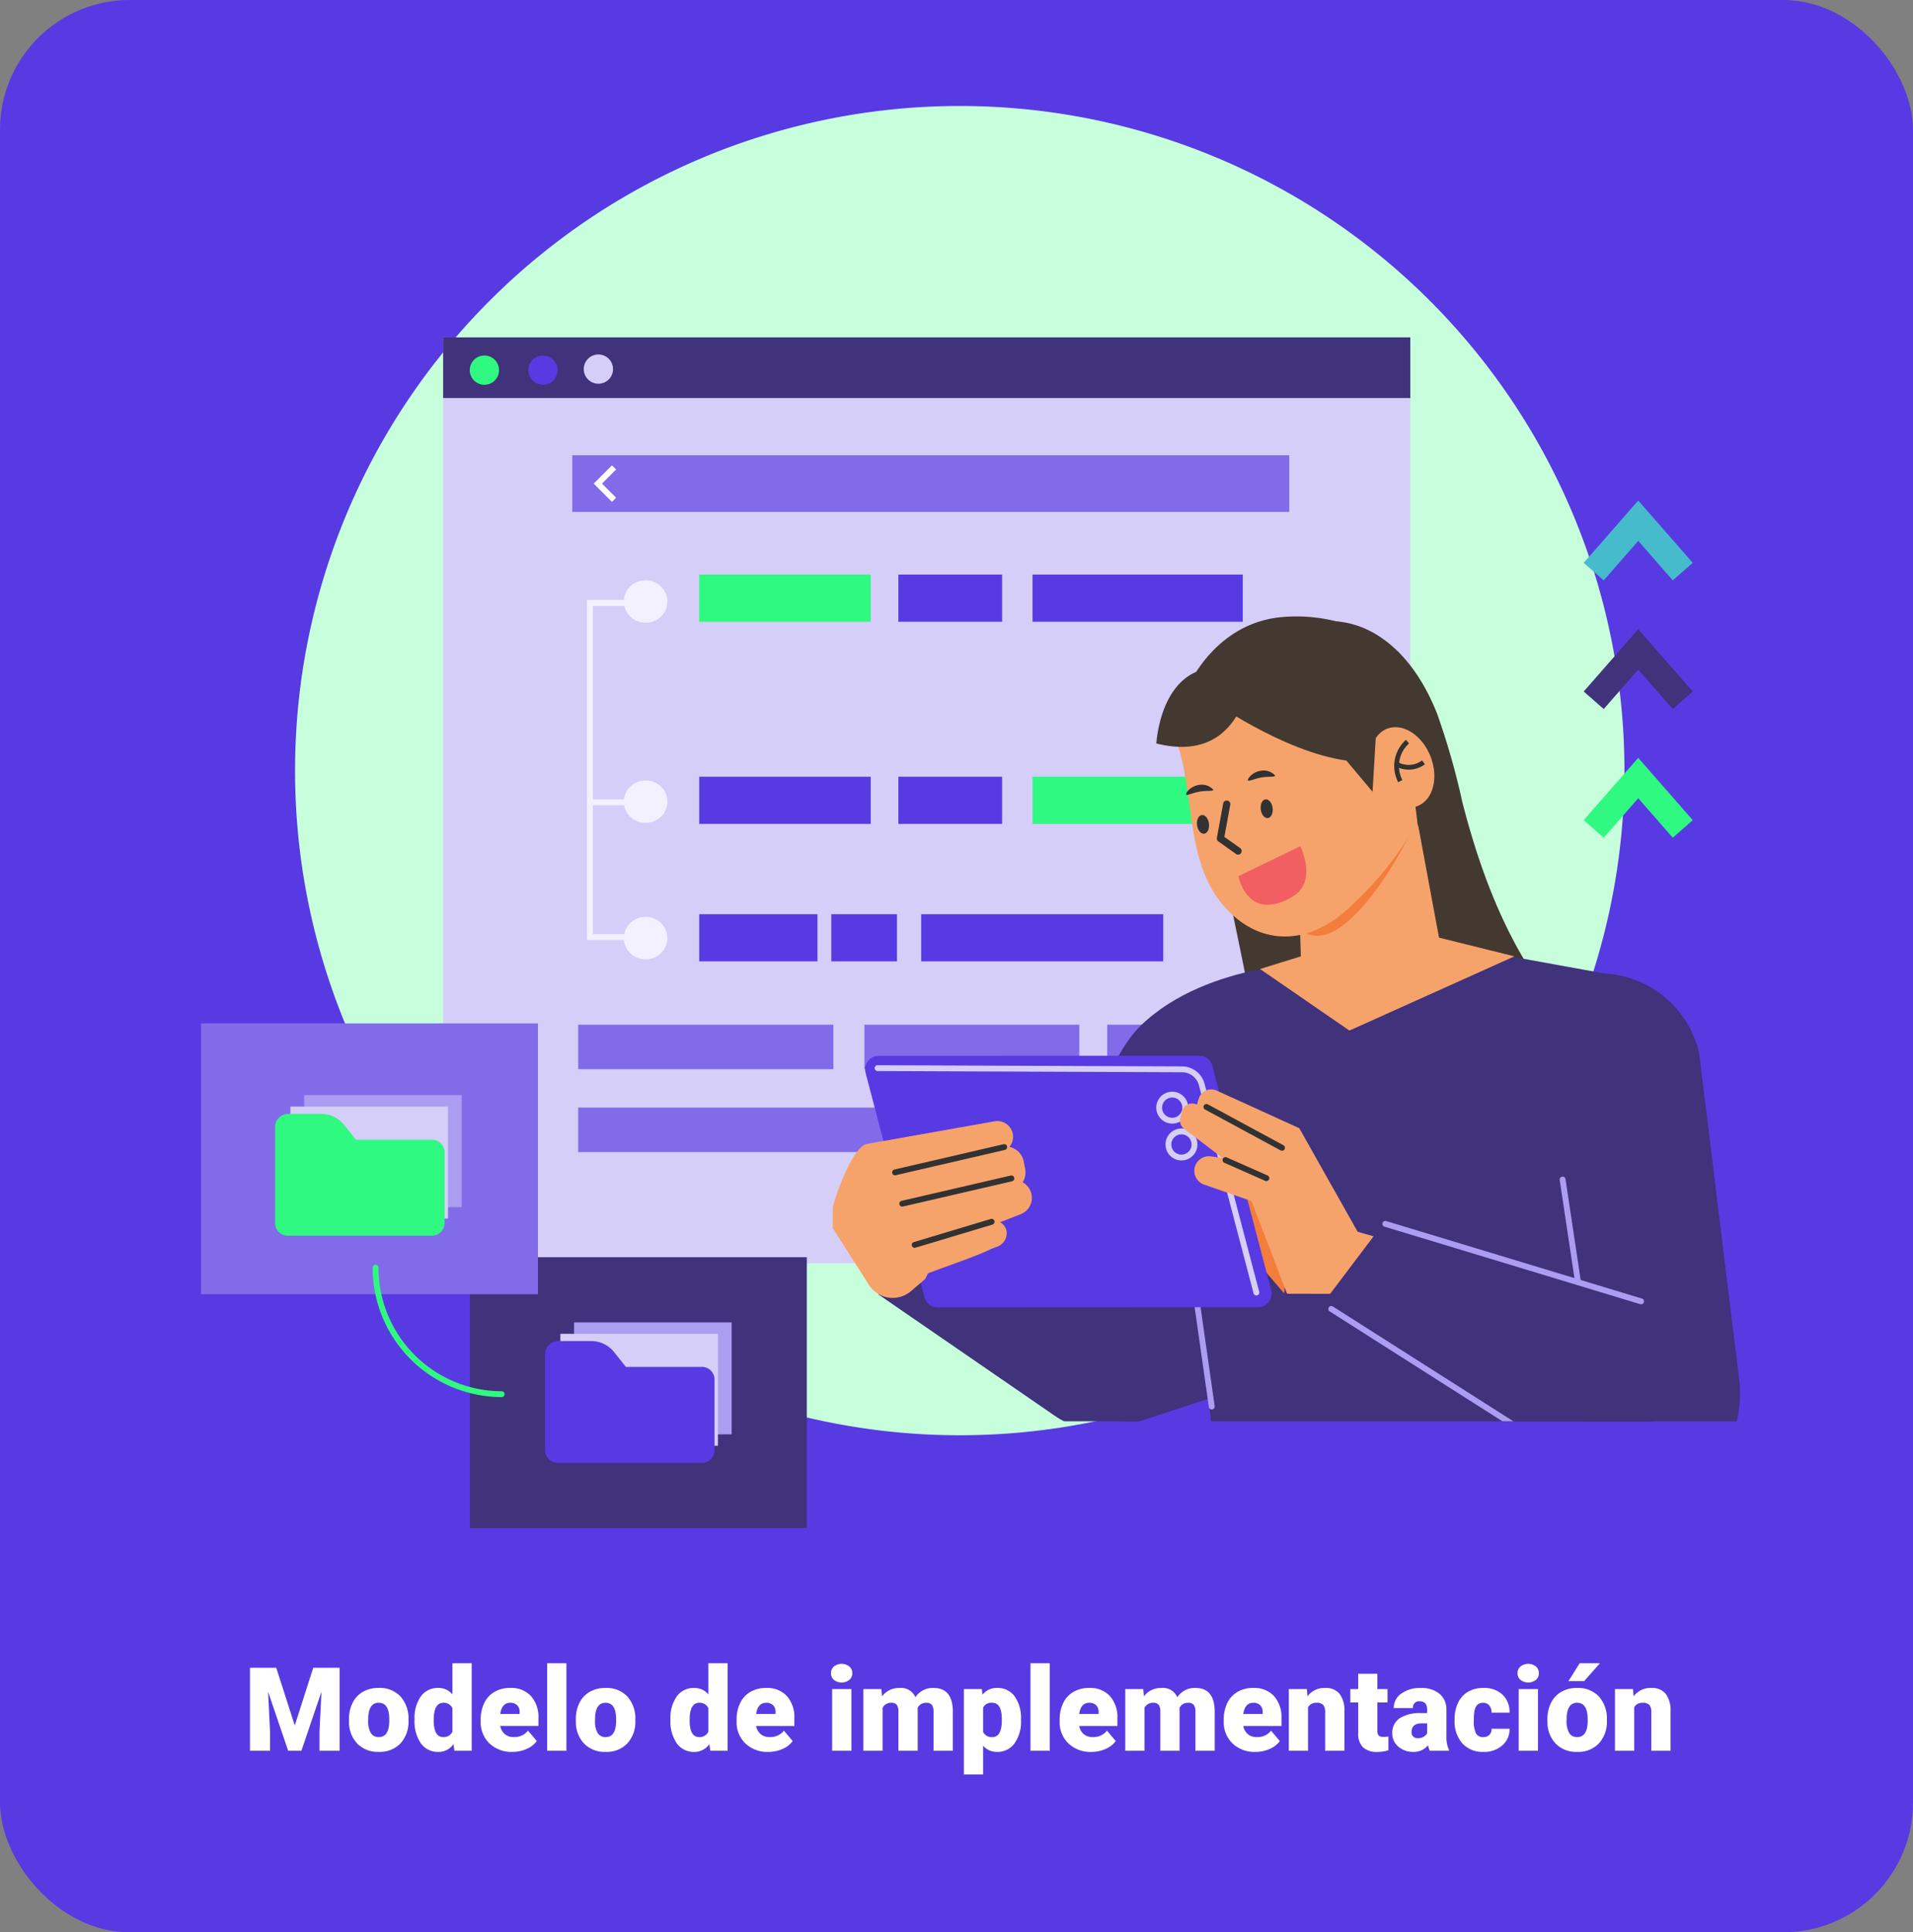 <svg xmlns="http://www.w3.org/2000/svg" xmlns:xlink="http://www.w3.org/1999/xlink" width="295" height="298" viewBox="0 0 295 298">
  <rect x="0" y="0" width="295" height="298" fill="#808080" stroke="none"/>
  <defs>
    <clipPath id="clip-path">
      <rect id="Rectángulo_34555" data-name="Rectángulo 34555" width="146.232" height="134.983" fill="none"/>
    </clipPath>
  </defs>
  <g id="Grupo_84767" data-name="Grupo 84767" transform="translate(6103 -6465)">
    <g id="Grupo_84732" data-name="Grupo 84732">
      <g id="Grupo_84731" data-name="Grupo 84731">
        <rect id="Rectángulo_33899" data-name="Rectángulo 33899" width="295" height="298" rx="20" transform="translate(-6103 6465)" fill="#583ae2"/>
        <path id="Trazado_122048" data-name="Trazado 122048" d="M11.6,6.2l2.856,8.9,2.848-8.9h4.061V19H18.272V16.012l.3-6.117L15.478,19H13.438l-3.1-9.114.3,6.126V19H7.55V6.2Zm11.215,7.954a5.613,5.613,0,0,1,.554-2.536,3.96,3.96,0,0,1,1.591-1.709,4.791,4.791,0,0,1,2.435-.6,4.373,4.373,0,0,1,3.366,1.323,5.076,5.076,0,0,1,1.23,3.6v.105a4.925,4.925,0,0,1-1.235,3.529,4.384,4.384,0,0,1-3.344,1.305,4.434,4.434,0,0,1-3.261-1.217,4.761,4.761,0,0,1-1.327-3.3Zm2.962.185a3.538,3.538,0,0,0,.413,1.934,1.376,1.376,0,0,0,1.222.615q1.582,0,1.617-2.435v-.3q0-2.558-1.635-2.558-1.485,0-1.608,2.206Zm7.146-.167a5.809,5.809,0,0,1,.976-3.56,3.211,3.211,0,0,1,2.725-1.3,2.731,2.731,0,0,1,2.145,1V5.5h2.971V19H39.076l-.149-1.02a2.8,2.8,0,0,1-2.32,1.2,3.205,3.205,0,0,1-2.689-1.3A5.993,5.993,0,0,1,32.924,14.175Zm2.962.185q0,2.531,1.477,2.531a1.458,1.458,0,0,0,1.406-.826V12.443A1.419,1.419,0,0,0,37.38,11.6q-1.371,0-1.485,2.215Zm12.138,4.816a4.889,4.889,0,0,1-3.542-1.305,4.507,4.507,0,0,1-1.354-3.4v-.246a5.84,5.84,0,0,1,.541-2.575,3.955,3.955,0,0,1,1.578-1.727,4.763,4.763,0,0,1,2.461-.611,4.117,4.117,0,0,1,3.164,1.244,4.887,4.887,0,0,1,1.16,3.467v1.151H46.143a2.135,2.135,0,0,0,.694,1.257,2.066,2.066,0,0,0,1.389.457,2.662,2.662,0,0,0,2.2-.984l1.354,1.6a3.784,3.784,0,0,1-1.569,1.217A5.3,5.3,0,0,1,48.023,19.176ZM47.689,11.6q-1.3,0-1.547,1.723h2.988v-.229a1.467,1.467,0,0,0-.36-1.1A1.434,1.434,0,0,0,47.689,11.6ZM56.347,19H53.376V5.5h2.971Zm1.45-4.843a5.613,5.613,0,0,1,.554-2.536,3.96,3.96,0,0,1,1.591-1.709,4.791,4.791,0,0,1,2.435-.6,4.373,4.373,0,0,1,3.366,1.323,5.076,5.076,0,0,1,1.23,3.6v.105a4.925,4.925,0,0,1-1.235,3.529,4.384,4.384,0,0,1-3.344,1.305,4.434,4.434,0,0,1-3.261-1.217,4.761,4.761,0,0,1-1.327-3.3Zm2.962.185a3.538,3.538,0,0,0,.413,1.934,1.376,1.376,0,0,0,1.222.615q1.582,0,1.617-2.435v-.3q0-2.558-1.635-2.558-1.485,0-1.608,2.206Zm11.628-.167a5.809,5.809,0,0,1,.976-3.56,3.211,3.211,0,0,1,2.725-1.3,2.731,2.731,0,0,1,2.145,1V5.5H81.2V19H78.539l-.149-1.02a2.8,2.8,0,0,1-2.32,1.2,3.205,3.205,0,0,1-2.689-1.3A5.993,5.993,0,0,1,72.387,14.175Zm2.962.185q0,2.531,1.477,2.531a1.458,1.458,0,0,0,1.406-.826V12.443a1.419,1.419,0,0,0-1.389-.844q-1.371,0-1.485,2.215Zm12.138,4.816a4.889,4.889,0,0,1-3.542-1.305,4.507,4.507,0,0,1-1.354-3.4v-.246a5.84,5.84,0,0,1,.541-2.575,3.955,3.955,0,0,1,1.578-1.727,4.763,4.763,0,0,1,2.461-.611,4.117,4.117,0,0,1,3.164,1.244,4.887,4.887,0,0,1,1.16,3.467v1.151H85.605a2.135,2.135,0,0,0,.694,1.257,2.066,2.066,0,0,0,1.389.457,2.662,2.662,0,0,0,2.2-.984l1.354,1.6a3.784,3.784,0,0,1-1.569,1.217A5.3,5.3,0,0,1,87.486,19.176ZM87.152,11.6q-1.3,0-1.547,1.723h2.988v-.229a1.467,1.467,0,0,0-.36-1.1A1.434,1.434,0,0,0,87.152,11.6Zm13.14,7.4H97.321V9.49h2.971ZM97.146,7.038A1.322,1.322,0,0,1,97.6,6a1.943,1.943,0,0,1,2.373,0,1.322,1.322,0,0,1,.457,1.037,1.322,1.322,0,0,1-.457,1.037,1.943,1.943,0,0,1-2.373,0A1.322,1.322,0,0,1,97.146,7.038Zm7.77,2.452.1,1.116a3.27,3.27,0,0,1,2.716-1.292,2.407,2.407,0,0,1,2.435,1.433,3.165,3.165,0,0,1,2.795-1.433q2.892,0,2.971,3.5V19h-2.971V13a1.813,1.813,0,0,0-.246-1.063,1.048,1.048,0,0,0-.9-.334,1.4,1.4,0,0,0-1.31.782l.009.123V19h-2.971V13.015a1.906,1.906,0,0,0-.237-1.081,1.045,1.045,0,0,0-.905-.334,1.42,1.42,0,0,0-1.3.782V19h-2.962V9.49Zm21.533,4.825a5.735,5.735,0,0,1-1,3.538,3.2,3.2,0,0,1-2.694,1.323,2.742,2.742,0,0,1-2.153-.958v4.438h-2.962V9.49h2.769l.088.879a2.742,2.742,0,0,1,2.241-1.055,3.224,3.224,0,0,1,2.733,1.3,5.805,5.805,0,0,1,.976,3.564Zm-2.962-.185q0-2.531-1.477-2.531a1.394,1.394,0,0,0-1.406.756V16.1a1.439,1.439,0,0,0,1.424.791q1.415,0,1.459-2.443ZM130.878,19h-2.971V5.5h2.971Zm6.425.176a4.889,4.889,0,0,1-3.542-1.305,4.507,4.507,0,0,1-1.354-3.4v-.246a5.84,5.84,0,0,1,.541-2.575,3.955,3.955,0,0,1,1.578-1.727,4.763,4.763,0,0,1,2.461-.611,4.117,4.117,0,0,1,3.164,1.244,4.887,4.887,0,0,1,1.16,3.467v1.151h-5.889a2.135,2.135,0,0,0,.694,1.257,2.066,2.066,0,0,0,1.389.457,2.662,2.662,0,0,0,2.2-.984l1.354,1.6a3.784,3.784,0,0,1-1.569,1.217A5.3,5.3,0,0,1,137.3,19.176Zm-.334-7.576q-1.3,0-1.547,1.723h2.988v-.229a1.467,1.467,0,0,0-.36-1.1A1.434,1.434,0,0,0,136.969,11.6ZM145.3,9.49l.1,1.116a3.27,3.27,0,0,1,2.716-1.292,2.407,2.407,0,0,1,2.435,1.433,3.165,3.165,0,0,1,2.795-1.433q2.892,0,2.971,3.5V19h-2.971V13a1.813,1.813,0,0,0-.246-1.063,1.048,1.048,0,0,0-.9-.334,1.4,1.4,0,0,0-1.31.782l.009.123V19h-2.971V13.015a1.906,1.906,0,0,0-.237-1.081,1.045,1.045,0,0,0-.905-.334,1.42,1.42,0,0,0-1.3.782V19h-2.962V9.49Zm17.306,9.686a4.889,4.889,0,0,1-3.542-1.305,4.507,4.507,0,0,1-1.354-3.4v-.246a5.84,5.84,0,0,1,.541-2.575,3.955,3.955,0,0,1,1.578-1.727,4.763,4.763,0,0,1,2.461-.611,4.117,4.117,0,0,1,3.164,1.244,4.887,4.887,0,0,1,1.16,3.467v1.151h-5.889a2.135,2.135,0,0,0,.694,1.257,2.066,2.066,0,0,0,1.389.457,2.662,2.662,0,0,0,2.2-.984l1.354,1.6a3.784,3.784,0,0,1-1.569,1.217A5.3,5.3,0,0,1,162.606,19.176Zm-.334-7.576q-1.3,0-1.547,1.723h2.988v-.229a1.467,1.467,0,0,0-.36-1.1A1.434,1.434,0,0,0,162.272,11.6Zm8.253-2.109.1,1.116a3.225,3.225,0,0,1,2.716-1.292,2.713,2.713,0,0,1,2.219.888,4.226,4.226,0,0,1,.76,2.672V19h-2.971V13a1.6,1.6,0,0,0-.29-1.059A1.342,1.342,0,0,0,172,11.6a1.413,1.413,0,0,0-1.292.686V19h-2.962V9.49Zm10.881-2.364V9.49h1.564v2.057h-1.564V15.9a1.111,1.111,0,0,0,.193.747,1.037,1.037,0,0,0,.765.211,4.345,4.345,0,0,0,.738-.053v2.118a5.466,5.466,0,0,1-1.67.255,3.1,3.1,0,0,1-2.259-.721,2.954,2.954,0,0,1-.729-2.188v-4.72h-1.213V9.49h1.213V7.126ZM189.492,19a3.344,3.344,0,0,1-.281-.853,2.754,2.754,0,0,1-2.285,1.028,3.374,3.374,0,0,1-2.285-.813,2.588,2.588,0,0,1-.94-2.043,2.66,2.66,0,0,1,1.143-2.338,5.821,5.821,0,0,1,3.322-.791h.914v-.5q0-1.316-1.134-1.316a.927.927,0,0,0-1.055,1.042h-2.962a2.655,2.655,0,0,1,1.173-2.239,4.931,4.931,0,0,1,2.993-.86,4.323,4.323,0,0,1,2.874.888,3.086,3.086,0,0,1,1.081,2.435v4.21a4.311,4.311,0,0,0,.4,2V19Zm-1.854-1.934a1.652,1.652,0,0,0,.918-.237,1.487,1.487,0,0,0,.523-.536V14.772h-.861q-1.547,0-1.547,1.389a.848.848,0,0,0,.272.655A.986.986,0,0,0,187.638,17.066Zm10.072-.176a1.317,1.317,0,0,0,.967-.338,1.241,1.241,0,0,0,.334-.945h2.777a3.288,3.288,0,0,1-1.121,2.566,4.168,4.168,0,0,1-2.887,1,4.22,4.22,0,0,1-3.27-1.3,5.125,5.125,0,0,1-1.2-3.6v-.123a5.792,5.792,0,0,1,.532-2.544,3.872,3.872,0,0,1,1.534-1.7,4.573,4.573,0,0,1,2.373-.593,4.116,4.116,0,0,1,2.944,1.028,3.647,3.647,0,0,1,1.09,2.786h-2.777A1.626,1.626,0,0,0,198.65,12a1.244,1.244,0,0,0-.967-.4q-1.151,0-1.345,1.468a10.357,10.357,0,0,0-.062,1.283,4.068,4.068,0,0,0,.343,1.986A1.187,1.187,0,0,0,197.71,16.891ZM206.165,19h-2.971V9.49h2.971ZM203.019,7.038A1.322,1.322,0,0,1,203.476,6a1.943,1.943,0,0,1,2.373,0,1.322,1.322,0,0,1,.457,1.037,1.322,1.322,0,0,1-.457,1.037,1.943,1.943,0,0,1-2.373,0A1.322,1.322,0,0,1,203.019,7.038Zm4.6,7.119a5.613,5.613,0,0,1,.554-2.536,3.96,3.96,0,0,1,1.591-1.709,4.791,4.791,0,0,1,2.435-.6,4.373,4.373,0,0,1,3.366,1.323,5.076,5.076,0,0,1,1.23,3.6v.105a4.925,4.925,0,0,1-1.235,3.529,4.384,4.384,0,0,1-3.344,1.305,4.434,4.434,0,0,1-3.261-1.217,4.761,4.761,0,0,1-1.327-3.3Zm2.962.185a3.538,3.538,0,0,0,.413,1.934,1.376,1.376,0,0,0,1.222.615q1.582,0,1.617-2.435v-.3q0-2.558-1.635-2.558-1.485,0-1.608,2.206ZM212.6,5.5h3.129l-2.443,2.76-2.417,0Zm8.218,3.99.1,1.116a3.225,3.225,0,0,1,2.716-1.292,2.713,2.713,0,0,1,2.219.888,4.226,4.226,0,0,1,.76,2.672V19h-2.971V13a1.6,1.6,0,0,0-.29-1.059,1.342,1.342,0,0,0-1.055-.338,1.413,1.413,0,0,0-1.292.686V19h-2.962V9.49Z" transform="translate(-6072 6716)" fill="#fff"/>
        <path id="Trazado_121825" data-name="Trazado 121825" d="M102.5,0A102.5,102.5,0,1,1,0,102.5,102.5,102.5,0,0,1,102.5,0Z" transform="translate(-6057.5 6481.344)" fill="#c7ffdd"/>
        <g id="Grupo_84568" data-name="Grupo 84568" transform="translate(-11445.61 6009.215)">
          <g id="Grupo_84565" data-name="Grupo 84565" transform="translate(5373.61 507.816)">
            <g id="Grupo_84433" data-name="Grupo 84433" transform="translate(37.34 0)">
              <g id="Grupo_84404" data-name="Grupo 84404">
                <rect id="Rectángulo_34535" data-name="Rectángulo 34535" width="149.137" height="142.785" fill="#d5cef8"/>
              </g>
              <g id="Grupo_84410" data-name="Grupo 84410" transform="translate(22.183 37.463)">
                <g id="Grupo_84405" data-name="Grupo 84405" transform="translate(5.678)">
                  <ellipse id="Elipse_5397" data-name="Elipse 5397" cx="3.359" cy="3.273" rx="3.359" ry="3.273" fill="#f3f1ff"/>
                </g>
                <g id="Grupo_84406" data-name="Grupo 84406" transform="translate(5.678 30.864)">
                  <ellipse id="Elipse_5398" data-name="Elipse 5398" cx="3.359" cy="3.273" rx="3.359" ry="3.273" fill="#f3f1ff"/>
                </g>
                <g id="Grupo_84407" data-name="Grupo 84407" transform="translate(5.678 51.908)">
                  <ellipse id="Elipse_5399" data-name="Elipse 5399" cx="3.359" cy="3.273" rx="3.359" ry="3.273" fill="#f3f1ff"/>
                </g>
                <g id="Grupo_84408" data-name="Grupo 84408" transform="translate(0 3.029)">
                  <path id="Trazado_121892" data-name="Trazado 121892" d="M5669.346,755.045h-9.41V702.6h9.41v.9h-8.505V754.14h8.505Z" transform="translate(-5659.936 -702.596)" fill="#f3f1ff"/>
                </g>
                <g id="Grupo_84409" data-name="Grupo 84409" transform="translate(0.666 33.789)">
                  <rect id="Rectángulo_34536" data-name="Rectángulo 34536" width="8.371" height="0.905" fill="#f3f1ff"/>
                </g>
              </g>
              <g id="Grupo_84411" data-name="Grupo 84411">
                <rect id="Rectángulo_34537" data-name="Rectángulo 34537" width="149.137" height="9.353" fill="#40327b"/>
              </g>
              <g id="Grupo_84412" data-name="Grupo 84412" transform="translate(39.484 36.58)">
                <rect id="Rectángulo_34538" data-name="Rectángulo 34538" width="26.447" height="7.274" fill="#2ff980"/>
              </g>
              <g id="Grupo_84413" data-name="Grupo 84413" transform="translate(90.885 36.58)">
                <rect id="Rectángulo_34539" data-name="Rectángulo 34539" width="32.419" height="7.274" fill="#583ae2"/>
              </g>
              <g id="Grupo_84414" data-name="Grupo 84414" transform="translate(70.196 36.58)">
                <rect id="Rectángulo_34540" data-name="Rectángulo 34540" width="15.996" height="7.274" fill="#583ae2"/>
              </g>
              <g id="Grupo_84415" data-name="Grupo 84415" transform="translate(39.484 67.756)">
                <rect id="Rectángulo_34541" data-name="Rectángulo 34541" width="26.447" height="7.274" fill="#583ae2"/>
              </g>
              <g id="Grupo_84416" data-name="Grupo 84416" transform="translate(90.885 67.756)">
                <rect id="Rectángulo_34542" data-name="Rectángulo 34542" width="32.419" height="7.274" fill="#2ff980"/>
              </g>
              <g id="Grupo_84417" data-name="Grupo 84417" transform="translate(70.196 67.756)">
                <rect id="Rectángulo_34543" data-name="Rectángulo 34543" width="15.996" height="7.274" fill="#583ae2"/>
              </g>
              <g id="Grupo_84418" data-name="Grupo 84418" transform="translate(39.484 88.955)">
                <rect id="Rectángulo_34544" data-name="Rectángulo 34544" width="18.235" height="7.274" fill="#583ae2"/>
              </g>
              <g id="Grupo_84419" data-name="Grupo 84419" transform="translate(73.716 88.955)">
                <rect id="Rectángulo_34545" data-name="Rectángulo 34545" width="37.324" height="7.274" fill="#583ae2"/>
              </g>
              <g id="Grupo_84420" data-name="Grupo 84420" transform="translate(59.852 88.955)">
                <rect id="Rectángulo_34546" data-name="Rectángulo 34546" width="10.131" height="7.274" fill="#583ae2"/>
              </g>
              <g id="Grupo_84421" data-name="Grupo 84421" transform="translate(20.822 105.998)">
                <rect id="Rectángulo_34547" data-name="Rectángulo 34547" width="39.35" height="6.859" fill="#826be9"/>
              </g>
              <g id="Grupo_84422" data-name="Grupo 84422" transform="translate(64.952 105.998)">
                <rect id="Rectángulo_34548" data-name="Rectángulo 34548" width="33.149" height="6.859" fill="#826be9"/>
              </g>
              <g id="Grupo_84423" data-name="Grupo 84423" transform="translate(102.402 105.998)">
                <rect id="Rectángulo_34549" data-name="Rectángulo 34549" width="24.954" height="6.859" fill="#826be9"/>
              </g>
              <g id="Grupo_84424" data-name="Grupo 84424" transform="translate(20.822 118.78)">
                <rect id="Rectángulo_34550" data-name="Rectángulo 34550" width="56.005" height="6.859" fill="#826be9"/>
              </g>
              <g id="Grupo_84425" data-name="Grupo 84425" transform="translate(81.607 118.78)">
                <rect id="Rectángulo_34551" data-name="Rectángulo 34551" width="16.495" height="6.859" fill="#e4d6b1"/>
              </g>
              <g id="Grupo_84426" data-name="Grupo 84426" transform="translate(102.402 118.78)">
                <rect id="Rectángulo_34552" data-name="Rectángulo 34552" width="18.555" height="6.859" fill="#e4d6b1"/>
              </g>
              <g id="Grupo_84427" data-name="Grupo 84427" transform="translate(19.907 18.186)">
                <rect id="Rectángulo_34553" data-name="Rectángulo 34553" width="110.57" height="8.729" fill="#826be9"/>
              </g>
              <g id="Grupo_84428" data-name="Grupo 84428" transform="translate(23.216 19.737)">
                <path id="Trazado_121893" data-name="Trazado 121893" d="M5667.722,608.384l-2.814-2.814,2.814-2.814.64.64-2.174,2.174,2.174,2.174Z" transform="translate(-5664.907 -602.756)" fill="#fff"/>
              </g>
              <g id="Grupo_84432" data-name="Grupo 84432" transform="translate(4.1 1.942)">
                <g id="Grupo_84429" data-name="Grupo 84429" transform="translate(0 0.853)">
                  <circle id="Elipse_5400" data-name="Elipse 5400" cx="2.258" cy="2.258" r="2.258" fill="#2ff980"/>
                </g>
                <g id="Grupo_84430" data-name="Grupo 84430" transform="translate(9.031 0.853)">
                  <circle id="Elipse_5401" data-name="Elipse 5401" cx="2.258" cy="2.258" r="2.258" fill="#583ae2"/>
                </g>
                <g id="Grupo_84431" data-name="Grupo 84431" transform="translate(16.886 0)">
                  <circle id="Elipse_5402" data-name="Elipse 5402" cx="2.258" cy="2.258" r="2.258" transform="translate(0 1.728) rotate(-22.5)" fill="#d5cef8"/>
                </g>
              </g>
            </g>
            <g id="Grupo_84434" data-name="Grupo 84434" transform="translate(155.374 43.749)">
              <path id="Trazado_121894" data-name="Trazado 121894" d="M6148.062,721.126c3.828,2.8,6.433,7,8.183,11.407a112.293,112.293,0,0,1,3.9,13.668c3.021,11.786,7.564,23.471,15.532,32.666a169.2,169.2,0,0,1-47.875,5.972c.254-5.363-.835-10.689-1.92-15.947q-1.461-7.079-2.921-14.159c-1.367-6.628-2.737-13.471-1.422-20.109C6123.843,723.025,6137.229,713.205,6148.062,721.126Z" transform="translate(-6121.01 -718.262)" fill="#433931"/>
            </g>
            <g id="Grupo_84541" data-name="Grupo 84541" transform="translate(97.417 32.174)">
              <g id="Grupo_84540" data-name="Grupo 84540" clip-path="url(#clip-path)">
                <g id="Grupo_84435" data-name="Grupo 84435">
                  <rect id="Rectángulo_34554" data-name="Rectángulo 34554" width="146.232" height="134.983" fill="none"/>
                </g>
                <g id="Grupo_84534" data-name="Grupo 84534" transform="translate(-0.467 10.842)">
                  <g id="Grupo_84436" data-name="Grupo 84436" transform="translate(7.49 86.765)">
                    <path id="Trazado_121895" data-name="Trazado 121895" d="M5921.5,1164.532h0a12.792,12.792,0,0,1-18.3,4.088l-27.19-18.71,10.394-17.8,29.66,14.479A12.793,12.793,0,0,1,5921.5,1164.532Z" transform="translate(-5876.006 -1132.107)" fill="#40327b"/>
                  </g>
                  <g id="Grupo_84437" data-name="Grupo 84437" transform="translate(34.594 51.471)">
                    <path id="Trazado_121896" data-name="Trazado 121896" d="M6006.382,1014s4.32-31.175,13.329-39.982c5.27-5.154,12.594-7.525,17.755-8.6,2-.416,3.667-.641,4.776-.757l.167-.02c.822-.082,1.293-.106,1.293-.106l.28.375,6.42,8.576,18.032-11.158.511.167,8.445.925,16.779,3.04,3.536,63.591,1.156,10.213,2.139,18.847h-74.731l4.918-18.361-.973-9.24-13.375,4.377-.973-3.891Z" transform="translate(-6006.382 -962.327)" fill="#40327b"/>
                  </g>
                  <g id="Grupo_84440" data-name="Grupo 84440" transform="translate(66.361 26.908)">
                    <g id="Grupo_84438" data-name="Grupo 84438" transform="translate(0 4.499)">
                      <path id="Trazado_121897" data-name="Trazado 121897" d="M6186.786,883.961l-3.368-18.15c-6.306,4.04-10.694,15.575-18.059,16.9l.122,4.134-6.29,1.952,13.781,9.493,25.442-11.447Z" transform="translate(-6159.191 -865.811)" fill="#f6a36b"/>
                    </g>
                    <g id="Grupo_84439" data-name="Grupo 84439" transform="translate(3.737)">
                      <path id="Trazado_121898" data-name="Trazado 121898" d="M6196.377,844.171l-19.211,7.782,2.432,13.618c5.836,4.742,14.348-9.047,18.059-16.9Z" transform="translate(-6177.166 -844.171)" fill="#f37d3d"/>
                    </g>
                  </g>
                  <g id="Grupo_84446" data-name="Grupo 84446" transform="translate(53.298 1.005)">
                    <g id="Grupo_84445" data-name="Grupo 84445">
                      <g id="Grupo_84444" data-name="Grupo 84444">
                        <g id="Grupo_84443" data-name="Grupo 84443">
                          <g id="Grupo_84442" data-name="Grupo 84442">
                            <g id="Grupo_84441" data-name="Grupo 84441">
                              <path id="Trazado_121899" data-name="Trazado 121899" d="M6123.128,763.527a52.991,52.991,0,0,0,10.116-12.415c4.274-7.736,5.326-16.979-3.105-26.759,0,0-4.912-5.852-15.691-4.61-8.49.968-16.088,7.482-17.75,13.787a8.626,8.626,0,0,0,.039,4.928c2.631,8.051,1.2,17.887,7.028,24.692C6109.369,769.692,6117.077,769.252,6123.128,763.527Z" transform="translate(-6096.358 -719.569)" fill="#f6a36b"/>
                            </g>
                          </g>
                        </g>
                      </g>
                    </g>
                  </g>
                  <g id="Grupo_84452" data-name="Grupo 84452" transform="translate(53.638)">
                    <g id="Grupo_84451" data-name="Grupo 84451">
                      <g id="Grupo_84450" data-name="Grupo 84450">
                        <g id="Grupo_84449" data-name="Grupo 84449">
                          <g id="Grupo_84448" data-name="Grupo 84448">
                            <g id="Grupo_84447" data-name="Grupo 84447">
                              <path id="Trazado_121900" data-name="Trazado 121900" d="M6097.992,729.7a34.649,34.649,0,0,0,19.864-4.509,4.185,4.185,0,0,1,5.893,1.762l2.482,5.185a6.9,6.9,0,0,0,7.444,3.765l1.372,11.178c4.4-7.786,5.533-17.061-2.977-26.811a25.224,25.224,0,0,0-18.5-5.362C6104.931,715.937,6099.726,723.368,6097.992,729.7Z" transform="translate(-6097.992 -714.736)" fill="#433931"/>
                            </g>
                          </g>
                        </g>
                      </g>
                    </g>
                  </g>
                  <g id="Grupo_84458" data-name="Grupo 84458" transform="translate(59.697 28.413)">
                    <g id="Grupo_84457" data-name="Grupo 84457">
                      <g id="Grupo_84456" data-name="Grupo 84456">
                        <g id="Grupo_84455" data-name="Grupo 84455">
                          <g id="Grupo_84454" data-name="Grupo 84454">
                            <g id="Grupo_84453" data-name="Grupo 84453">
                              <path id="Trazado_121901" data-name="Trazado 121901" d="M6130.693,859.682a.556.556,0,0,1-.6-.03l-2.726-1.938a.555.555,0,0,1-.225-.553l.972-5.294a.555.555,0,0,1,1.092.2l-.909,4.946,2.438,1.732a.556.556,0,0,1-.045.935Z" transform="translate(-6127.136 -851.414)" fill="#323232"/>
                            </g>
                          </g>
                        </g>
                      </g>
                    </g>
                  </g>
                  <g id="Grupo_84464" data-name="Grupo 84464" transform="translate(66.449 28.223)">
                    <g id="Grupo_84463" data-name="Grupo 84463">
                      <g id="Grupo_84462" data-name="Grupo 84462">
                        <g id="Grupo_84461" data-name="Grupo 84461">
                          <g id="Grupo_84460" data-name="Grupo 84460">
                            <g id="Grupo_84459" data-name="Grupo 84459">
                              <path id="Trazado_121902" data-name="Trazado 121902" d="M6159.635,852.066c.1.8.6,1.39,1.1,1.325s.835-.764.732-1.561-.6-1.39-1.1-1.325S6159.532,851.27,6159.635,852.066Z" transform="translate(-6159.616 -850.5)" fill="#323232"/>
                            </g>
                          </g>
                        </g>
                      </g>
                    </g>
                  </g>
                  <g id="Grupo_84470" data-name="Grupo 84470" transform="translate(56.627 30.638)">
                    <g id="Grupo_84469" data-name="Grupo 84469">
                      <g id="Grupo_84468" data-name="Grupo 84468">
                        <g id="Grupo_84467" data-name="Grupo 84467">
                          <g id="Grupo_84466" data-name="Grupo 84466">
                            <g id="Grupo_84465" data-name="Grupo 84465">
                              <path id="Trazado_121903" data-name="Trazado 121903" d="M6112.39,863.681c.1.8.6,1.39,1.1,1.325s.835-.764.732-1.561-.6-1.39-1.1-1.325S6112.287,862.884,6112.39,863.681Z" transform="translate(-6112.371 -862.115)" fill="#323232"/>
                            </g>
                          </g>
                        </g>
                      </g>
                    </g>
                  </g>
                  <g id="Grupo_84476" data-name="Grupo 84476" transform="translate(54.949 25.977)">
                    <g id="Grupo_84475" data-name="Grupo 84475">
                      <g id="Grupo_84474" data-name="Grupo 84474">
                        <g id="Grupo_84473" data-name="Grupo 84473">
                          <g id="Grupo_84472" data-name="Grupo 84472">
                            <g id="Grupo_84471" data-name="Grupo 84471">
                              <path id="Trazado_121904" data-name="Trazado 121904" d="M6104.3,841.168c.048.283.918-.213,2.077-.411s2.168-.022,2.12-.3a2.411,2.411,0,0,0-2.294-.72C6105.042,839.931,6104.25,840.885,6104.3,841.168Z" transform="translate(-6104.297 -839.695)" fill="#323232"/>
                            </g>
                          </g>
                        </g>
                      </g>
                    </g>
                  </g>
                  <g id="Grupo_84482" data-name="Grupo 84482" transform="translate(64.485 23.795)">
                    <g id="Grupo_84481" data-name="Grupo 84481">
                      <g id="Grupo_84480" data-name="Grupo 84480">
                        <g id="Grupo_84479" data-name="Grupo 84479">
                          <g id="Grupo_84478" data-name="Grupo 84478">
                            <g id="Grupo_84477" data-name="Grupo 84477">
                              <path id="Trazado_121905" data-name="Trazado 121905" d="M6150.173,830.671c.049.283.919-.213,2.077-.411s2.168-.022,2.12-.305a2.413,2.413,0,0,0-2.295-.72C6150.916,829.433,6150.125,830.388,6150.173,830.671Z" transform="translate(-6150.171 -829.198)" fill="#323232"/>
                            </g>
                          </g>
                        </g>
                      </g>
                    </g>
                  </g>
                  <g id="Grupo_84483" data-name="Grupo 84483" transform="translate(63.027 35.452)">
                    <path id="Trazado_121906" data-name="Trazado 121906" d="M6143.154,889.893l9.54-4.621s2.763,5.5-1.258,7.827C6144.5,897.114,6143.154,889.893,6143.154,889.893Z" transform="translate(-6143.154 -885.272)" fill="#f15f62"/>
                  </g>
                  <g id="Grupo_84490" data-name="Grupo 84490" transform="translate(81.586 15.619)">
                    <g id="Grupo_84489" data-name="Grupo 84489" transform="translate(0 0)">
                      <g id="Grupo_84488" data-name="Grupo 84488">
                        <g id="Grupo_84487" data-name="Grupo 84487">
                          <g id="Grupo_84486" data-name="Grupo 84486">
                            <g id="Grupo_84485" data-name="Grupo 84485">
                              <g id="Grupo_84484" data-name="Grupo 84484">
                                <ellipse id="Elipse_5403" data-name="Elipse 5403" cx="4.674" cy="6.41" rx="4.674" ry="6.41" transform="translate(0 3.444) rotate(-21.615)" fill="#f6a36b"/>
                              </g>
                            </g>
                          </g>
                        </g>
                      </g>
                    </g>
                  </g>
                  <g id="Grupo_84497" data-name="Grupo 84497" transform="translate(87.046 19.052)">
                    <g id="Grupo_84496" data-name="Grupo 84496">
                      <g id="Grupo_84495" data-name="Grupo 84495">
                        <g id="Grupo_84494" data-name="Grupo 84494">
                          <g id="Grupo_84493" data-name="Grupo 84493">
                            <g id="Grupo_84492" data-name="Grupo 84492">
                              <g id="Grupo_84491" data-name="Grupo 84491">
                                <path id="Trazado_121907" data-name="Trazado 121907" d="M6259.311,812.923l.644-.356a4.657,4.657,0,0,1,1.025-5.626l-.478-.559A5.416,5.416,0,0,0,6259.311,812.923Z" transform="translate(-6258.693 -806.383)" fill="#323232"/>
                              </g>
                            </g>
                          </g>
                        </g>
                      </g>
                    </g>
                  </g>
                  <g id="Grupo_84504" data-name="Grupo 84504" transform="translate(87.201 22.232)">
                    <g id="Grupo_84503" data-name="Grupo 84503">
                      <g id="Grupo_84502" data-name="Grupo 84502">
                        <g id="Grupo_84501" data-name="Grupo 84501">
                          <g id="Grupo_84500" data-name="Grupo 84500">
                            <g id="Grupo_84499" data-name="Grupo 84499">
                              <g id="Grupo_84498" data-name="Grupo 84498">
                                <path id="Trazado_121908" data-name="Trazado 121908" d="M6263.073,822.8a3.937,3.937,0,0,0,.952-.538l-.449-.582a3.438,3.438,0,0,1-3.761.234l-.374.634A4.2,4.2,0,0,0,6263.073,822.8Z" transform="translate(-6259.441 -821.682)" fill="#323232"/>
                              </g>
                            </g>
                          </g>
                        </g>
                      </g>
                    </g>
                  </g>
                  <g id="Grupo_84505" data-name="Grupo 84505" transform="translate(52.115 76.887)">
                    <path id="Trazado_121909" data-name="Trazado 121909" d="M6097.461,1130.023a.452.452,0,0,1-.447-.389l-6.343-44.528a.453.453,0,0,1,.9-.128l6.343,44.528a.453.453,0,0,1-.385.512A.518.518,0,0,1,6097.461,1130.023Z" transform="translate(-6090.667 -1084.59)" fill="#ab9df1"/>
                  </g>
                  <g id="Grupo_84506" data-name="Grupo 84506" transform="translate(102.801 55.058)">
                    <path id="Trazado_121910" data-name="Trazado 121910" d="M6346.881,979.964h0a15.828,15.828,0,0,0-12.021,18.882l17.335,65.3,7.163-2.316a18.333,18.333,0,0,0,12.557-19.675l-6.152-50.169A15.828,15.828,0,0,0,6346.881,979.964Z" transform="translate(-6334.48 -979.585)" fill="#40327b"/>
                  </g>
                  <g id="Grupo_84531" data-name="Grupo 84531" transform="translate(0 67.754)">
                    <g id="Grupo_84508" data-name="Grupo 84508" transform="translate(59.296 18.331)">
                      <g id="Grupo_84507" data-name="Grupo 84507">
                        <path id="Trazado_121911" data-name="Trazado 121911" d="M6136.006,1147.177l-6.5-7.554-4.072-7.854a2.012,2.012,0,0,1,.238-2.211h0a2.012,2.012,0,0,1,3.02-.089l3.49,3.738,4.573-1.055Z" transform="translate(-6125.207 -1128.83)" fill="#f37d3d"/>
                      </g>
                    </g>
                    <g id="Grupo_84509" data-name="Grupo 84509" transform="translate(5.459)">
                      <path id="Trazado_121912" data-name="Trazado 121912" d="M5926.837,1079.447l-49.429.023a2.088,2.088,0,0,1-2.021-1.558L5866.3,1043.3a2.088,2.088,0,0,1,2.019-2.618l49.429-.023a2.088,2.088,0,0,1,2.021,1.558l9.086,34.617A2.088,2.088,0,0,1,5926.837,1079.447Z" transform="translate(-5866.232 -1040.654)" fill="#583ae2"/>
                    </g>
                    <g id="Grupo_84526" data-name="Grupo 84526" transform="translate(0 10.088)">
                      <g id="Grupo_84510" data-name="Grupo 84510">
                        <path id="Trazado_121913" data-name="Trazado 121913" d="M5846.013,1114.443l-6.04-9.495c.059-2.446,3.349-11.857,5.758-12.238l19.709-3.5a2.426,2.426,0,0,1,2.595,3.388c-.03.067-.065.136-.1.2a2.06,2.06,0,0,1-.172.264c-.02.03-.042.054-.065.082a.111.111,0,0,1-.029.03.8.8,0,0,1-.1.117,2.241,2.241,0,0,1-.254.228,2.38,2.38,0,0,1-1.074.477c-.537.094-1.034.191-1.318.275s-.6.169-.935.246l-3.157,6.46-2.045,4.178-.35.72-3.75,7.669-2.181,1.864A4.346,4.346,0,0,1,5846.013,1114.443Z" transform="translate(-5839.974 -1089.181)" fill="#f6a36b"/>
                      </g>
                      <g id="Grupo_84514" data-name="Grupo 84514" transform="translate(5.156 3.938)">
                        <g id="Grupo_84513" data-name="Grupo 84513">
                          <g id="Grupo_84512" data-name="Grupo 84512">
                            <g id="Grupo_84511" data-name="Grupo 84511">
                              <path id="Trazado_121914" data-name="Trazado 121914" d="M5889.659,1113.025a2.645,2.645,0,0,1-.3.626.1.1,0,0,1-.037.052,2.793,2.793,0,0,1-1.791,1.2c-1.41.289-3.117.533-4.916.766-.561.072-1.294.181-2.135.314-3.948.616-10.246,1.756-12.3,2.184a2.825,2.825,0,0,1-1.5-.1,2.855,2.855,0,0,1-1.806-1.957,3.821,3.821,0,0,1-.078-.407,2.832,2.832,0,0,1,1.915-3.009c1.8-.608,3.905-1.178,5.156-1.578.292-.093.574-.179.835-.255,2.341-.664,8.978-1.859,11.668-2.226a12.371,12.371,0,0,0,1.663-.418,2.716,2.716,0,0,1,1.285-.04,2.555,2.555,0,0,1,.37.1,1.833,1.833,0,0,1,.236.1,2.834,2.834,0,0,1,1.618,2.066l.217,1.159A2.793,2.793,0,0,1,5889.659,1113.025Z" transform="translate(-5864.775 -1108.126)" fill="#f6a36b"/>
                            </g>
                          </g>
                        </g>
                      </g>
                      <g id="Grupo_84518" data-name="Grupo 84518" transform="translate(6.275 9.136)">
                        <g id="Grupo_84517" data-name="Grupo 84517">
                          <g id="Grupo_84516" data-name="Grupo 84516">
                            <g id="Grupo_84515" data-name="Grupo 84515">
                              <path id="Trazado_121915" data-name="Trazado 121915" d="M5893.381,1138.335l0,0a.618.618,0,0,1-.065.029l-2.017.786,0,0-.206.082-.205.082-.005,0-.715.277-1.647.643-2.98,1.161-3.36,1.307c-1.381.651-9.851,2.1-9.851,2.1s-.042-.053-.113-.168a9.5,9.5,0,0,1-.623-1.135,18.664,18.664,0,0,1-1.406-4.4c-.1-.515.207-.917.764-1.234,1.567-.906,5.076-1.18,6.6-1.614.051-.013.1-.028.145-.043,1.64-.53,8.182-2.064,9.55-2.34,1.025-.211,2.088-.382,3.379-.555.388-.052.884-.116,1.388-.178a2.686,2.686,0,0,1,1.614.307l.068.039a2.674,2.674,0,0,1,1.2,1.451,2.571,2.571,0,0,1,.134.581A2.7,2.7,0,0,1,5893.381,1138.335Z" transform="translate(-5870.158 -1133.129)" fill="#f6a36b"/>
                            </g>
                          </g>
                        </g>
                      </g>
                      <g id="Grupo_84522" data-name="Grupo 84522" transform="translate(5.105 15.278)">
                        <g id="Grupo_84521" data-name="Grupo 84521">
                          <g id="Grupo_84520" data-name="Grupo 84520">
                            <g id="Grupo_84519" data-name="Grupo 84519">
                              <path id="Trazado_121916" data-name="Trazado 121916" d="M5885.2,1166.785c-.489.178-.934.343-1.147.454-2.455,1.243-9.944,3.619-12.4,4.861-.274.143-.548.279-.823.417a3.929,3.929,0,0,1-1.79.356,6.2,6.2,0,0,1-1.023-.088c-2.406-.418-4.72-2.186-2.734-4.7,0,0,.006-.006.009-.013a6.961,6.961,0,0,1,2.685-1.3c1.368-.452,3.036-.894,4.537-1.271,1.72-.431,3.215-.782,3.783-.969.427-.14.852-.276,1.28-.4.239-.074.475-.141.71-.208q1.014-.3,2.043-.527a28.772,28.772,0,0,1,3-.526c.075-.01.147-.022.229-.038h0c.083-.019.17-.041.259-.066a2.5,2.5,0,0,1,1.191-.037h0a2.046,2.046,0,0,1,.409.123,2.2,2.2,0,0,1,.341.172,2.157,2.157,0,0,1,.411.329,1.909,1.909,0,0,1,.453.742,1.771,1.771,0,0,1,.089.395A2.226,2.226,0,0,1,5885.2,1166.785Z" transform="translate(-5864.53 -1162.672)" fill="#f6a36b"/>
                            </g>
                          </g>
                        </g>
                      </g>
                      <g id="Grupo_84523" data-name="Grupo 84523" transform="translate(9.625 3.552)">
                        <path id="Trazado_121917" data-name="Trazado 121917" d="M5886.727,1111.078a.452.452,0,0,1-.1-.893l16.856-3.907a.453.453,0,0,1,.2.882l-16.857,3.907A.449.449,0,0,1,5886.727,1111.078Z" transform="translate(-5886.274 -1106.266)" fill="#323232"/>
                      </g>
                      <g id="Grupo_84524" data-name="Grupo 84524" transform="translate(10.731 8.384)">
                        <path id="Trazado_121918" data-name="Trazado 121918" d="M5892.045,1134.324a.452.452,0,0,1-.1-.893l16.856-3.907a.453.453,0,0,1,.2.882l-16.856,3.907A.456.456,0,0,1,5892.045,1134.324Z" transform="translate(-5891.593 -1129.512)" fill="#323232"/>
                      </g>
                      <g id="Grupo_84525" data-name="Grupo 84525" transform="translate(12.649 15.079)">
                        <path id="Trazado_121919" data-name="Trazado 121919" d="M5901.273,1166.184a.453.453,0,0,1-.13-.886l11.865-3.563a.452.452,0,1,1,.26.866l-11.865,3.563A.458.458,0,0,1,5901.273,1166.184Z" transform="translate(-5900.821 -1161.716)" fill="#323232"/>
                      </g>
                    </g>
                    <g id="Grupo_84529" data-name="Grupo 84529" transform="translate(50.355 5.556)">
                      <g id="Grupo_84527" data-name="Grupo 84527">
                        <path id="Trazado_121920" data-name="Trazado 121920" d="M6084.669,1072.3a2.461,2.461,0,1,1,1.156-.29A2.465,2.465,0,0,1,6084.669,1072.3Zm-.006-4.02a1.561,1.561,0,1,0,.454.068A1.567,1.567,0,0,0,6084.663,1068.284Z" transform="translate(-6082.202 -1067.378)" fill="#d5cef8"/>
                      </g>
                      <g id="Grupo_84528" data-name="Grupo 84528" transform="translate(1.423 5.674)">
                        <path id="Trazado_121921" data-name="Trazado 121921" d="M6091.516,1099.6a2.462,2.462,0,1,1,2.167-3.622h0a2.461,2.461,0,0,1-2.167,3.622Zm-.006-4.02a1.561,1.561,0,1,0,.454.068A1.565,1.565,0,0,0,6091.51,1095.577Z" transform="translate(-6089.048 -1094.671)" fill="#d5cef8"/>
                      </g>
                    </g>
                    <g id="Grupo_84530" data-name="Grupo 84530" transform="translate(6.888 1.47)">
                      <path id="Trazado_121922" data-name="Trazado 121922" d="M5932.013,1083.238a.452.452,0,0,1-.437-.338l-8.421-32.073a2.706,2.706,0,0,0-2.6-2.016l-46.992-.183a.452.452,0,0,1,0-.9h0l46.992.183a3.611,3.611,0,0,1,3.474,2.691l8.422,32.074a.454.454,0,0,1-.438.568Z" transform="translate(-5873.109 -1047.723)" fill="#d5cef8"/>
                    </g>
                  </g>
                  <g id="Grupo_84532" data-name="Grupo 84532" transform="translate(58.557 6.697)">
                    <path id="Trazado_121923" data-name="Trazado 121923" d="M6121.652,753.028s11.18,8.074,21.118,9.472l4.037,4.813.776-13.2S6134.229,738.743,6121.652,753.028Z" transform="translate(-6121.652 -746.949)" fill="#433931"/>
                  </g>
                  <g id="Grupo_84533" data-name="Grupo 84533" transform="translate(50.366 7.947)">
                    <path id="Trazado_121924" data-name="Trazado 121924" d="M6096.694,754.027s-1.048,13.974-14.441,10.6C6082.253,764.625,6083.068,748.787,6096.694,754.027Z" transform="translate(-6082.253 -752.964)" fill="#433931"/>
                  </g>
                </g>
                <g id="Grupo_84535" data-name="Grupo 84535" transform="translate(53.542 83.802)">
                  <path id="Trazado_121925" data-name="Trazado 121925" d="M6133.123,1100.655l-8.824-3.425-8.01-.019-5.481-14.29-7.31-2.541a2.249,2.249,0,0,1-1.469-1.692h0a2.249,2.249,0,0,1,2.515-2.658l1.809.25-5.936-4.5a1.623,1.623,0,0,1-.593-1.694l.253-.99a1.623,1.623,0,0,1,2.314-1.042h0l.269-.907a2.021,2.021,0,0,1,2.774-1.266l12.742,5.8,9,15.978,10.988,3.1Z" transform="translate(-6099.773 -1065.7)" fill="#f6a36b"/>
                </g>
                <g id="Grupo_84536" data-name="Grupo 84536" transform="translate(76.054 102.208)">
                  <path id="Trazado_121926" data-name="Trazado 121926" d="M6218.625,1154.238l-10.558,13.974,44.252,30.588,17.39-32.452Z" transform="translate(-6208.067 -1154.238)" fill="#40327b"/>
                </g>
                <g id="Grupo_84537" data-name="Grupo 84537" transform="translate(84.763 104.085)">
                  <path id="Trazado_121927" data-name="Trazado 121927" d="M6289.849,1176.126a.453.453,0,0,1-.132-.02l-39.438-11.956a.452.452,0,0,1,.262-.866l39.439,11.956a.453.453,0,0,1-.131.886Z" transform="translate(-6249.957 -1163.265)" fill="#ab9df1"/>
                </g>
                <g id="Grupo_84538" data-name="Grupo 84538" transform="translate(112.091 97.253)">
                  <path id="Trazado_121928" data-name="Trazado 121928" d="M6384.2,1146.834a.452.452,0,0,1-.447-.385l-2.329-15.527a.453.453,0,0,1,.9-.134l2.329,15.527a.453.453,0,0,1-.448.52Z" transform="translate(-6381.414 -1130.401)" fill="#ab9df1"/>
                </g>
                <g id="Grupo_84539" data-name="Grupo 84539" transform="translate(76.408 117.195)">
                  <path id="Trazado_121929" data-name="Trazado 121929" d="M6252.578,1254.186a.453.453,0,0,1-.243-.071l-42.359-26.949a.453.453,0,0,1,.486-.764l42.36,26.949a.452.452,0,0,1-.244.834Z" transform="translate(-6209.766 -1226.331)" fill="#ab9df1"/>
                </g>
              </g>
            </g>
            <g id="Grupo_84551" data-name="Grupo 84551" transform="translate(213.227 25.158)">
              <g id="Grupo_84544" data-name="Grupo 84544">
                <g id="Grupo_84543" data-name="Grupo 84543">
                  <g id="Grupo_84542" data-name="Grupo 84542">
                    <path id="Trazado_121930" data-name="Trazado 121930" d="M6399.3,638.449l8.408-9.612,8.408,9.612-3.085,2.7-5.323-6.085-5.322,6.085Z" transform="translate(-6399.305 -628.837)" fill="#45bbcc"/>
                  </g>
                </g>
              </g>
              <g id="Grupo_84547" data-name="Grupo 84547" transform="translate(0 19.842)">
                <g id="Grupo_84546" data-name="Grupo 84546">
                  <g id="Grupo_84545" data-name="Grupo 84545">
                    <path id="Trazado_121931" data-name="Trazado 121931" d="M6399.3,733.9l8.408-9.612,8.408,9.612-3.085,2.7-5.323-6.085-5.322,6.085Z" transform="translate(-6399.305 -724.286)" fill="#40327b"/>
                  </g>
                </g>
              </g>
              <g id="Grupo_84550" data-name="Grupo 84550" transform="translate(0 39.685)">
                <g id="Grupo_84549" data-name="Grupo 84549">
                  <g id="Grupo_84548" data-name="Grupo 84548">
                    <path id="Trazado_121932" data-name="Trazado 121932" d="M6399.3,829.348l8.408-9.612,8.408,9.612-3.085,2.7-5.323-6.085-5.322,6.085Z" transform="translate(-6399.305 -819.736)" fill="#2ff980"/>
                  </g>
                </g>
              </g>
            </g>
            <g id="Grupo_84564" data-name="Grupo 84564" transform="translate(0 105.794)">
              <g id="Grupo_84552" data-name="Grupo 84552" transform="translate(41.461 36.063)">
                <rect id="Rectángulo_34556" data-name="Rectángulo 34556" width="51.955" height="41.768" fill="#40327b"/>
              </g>
              <g id="Grupo_84553" data-name="Grupo 84553">
                <rect id="Rectángulo_34557" data-name="Rectángulo 34557" width="51.955" height="41.768" fill="#826be9"/>
              </g>
              <g id="Grupo_84554" data-name="Grupo 84554" transform="translate(15.897 11.073)">
                <rect id="Rectángulo_34558" data-name="Rectángulo 34558" width="24.304" height="17.259" fill="#ab9df1"/>
              </g>
              <g id="Grupo_84555" data-name="Grupo 84555" transform="translate(13.784 12.834)">
                <rect id="Rectángulo_34559" data-name="Rectángulo 34559" width="24.304" height="17.259" fill="#d5cef8"/>
              </g>
              <g id="Grupo_84557" data-name="Grupo 84557" transform="translate(11.423 13.946)">
                <g id="Grupo_84556" data-name="Grupo 84556">
                  <path id="Trazado_121933" data-name="Trazado 121933" d="M5441.025,1087.8l-1.817-2.282a4.527,4.527,0,0,0-3.542-1.707h-5.073a2.034,2.034,0,0,0-2.034,2.033v14.815a1.94,1.94,0,0,0,1.94,1.94h22.255a1.94,1.94,0,0,0,1.94-1.94v-10.919a1.94,1.94,0,0,0-1.94-1.94Z" transform="translate(-5428.56 -1083.807)" fill="#2ff980"/>
                </g>
              </g>
              <g id="Grupo_84562" data-name="Grupo 84562" transform="translate(53.05 46.116)">
                <g id="Grupo_84558" data-name="Grupo 84558" transform="translate(4.474)">
                  <rect id="Rectángulo_34560" data-name="Rectángulo 34560" width="24.304" height="17.259" fill="#ab9df1"/>
                </g>
                <g id="Grupo_84559" data-name="Grupo 84559" transform="translate(2.361 1.761)">
                  <rect id="Rectángulo_34561" data-name="Rectángulo 34561" width="24.304" height="17.259" fill="#d5cef8"/>
                </g>
                <g id="Grupo_84561" data-name="Grupo 84561" transform="translate(0 2.873)">
                  <g id="Grupo_84560" data-name="Grupo 84560">
                    <path id="Trazado_121934" data-name="Trazado 121934" d="M5641.262,1256.363l-1.817-2.282a4.526,4.526,0,0,0-3.541-1.707h-5.073a2.033,2.033,0,0,0-2.034,2.034v14.815a1.94,1.94,0,0,0,1.94,1.94h22.255a1.941,1.941,0,0,0,1.94-1.94V1258.3a1.941,1.941,0,0,0-1.94-1.94Z" transform="translate(-5628.798 -1252.374)" fill="#583ae2"/>
                  </g>
                </g>
              </g>
              <g id="Grupo_84563" data-name="Grupo 84563" transform="translate(26.462 37.245)">
                <path id="Trazado_121935" data-name="Trazado 121935" d="M5520.842,1216.277a19.962,19.962,0,0,1-19.94-19.939.453.453,0,1,1,.905,0,19.056,19.056,0,0,0,19.035,19.034.452.452,0,0,1,0,.9Z" transform="translate(-5500.902 -1195.886)" fill="#2ff980"/>
              </g>
            </g>
          </g>
          <g id="Grupo_84566" data-name="Grupo 84566" transform="translate(5531.136 634.235)">
            <path id="Trazado_121936" data-name="Trazado 121936" d="M6138.114,1119.629a.449.449,0,0,1-.183-.039l-6.3-2.791a.452.452,0,0,1,.367-.827l6.3,2.791a.452.452,0,0,1-.183.866Z" transform="translate(-6131.361 -1115.932)" fill="#323232"/>
          </g>
          <g id="Grupo_84567" data-name="Grupo 84567" transform="translate(5528.201 626.043)">
            <path id="Trazado_121937" data-name="Trazado 121937" d="M6129.351,1083.739a.45.45,0,0,1-.214-.054l-11.654-6.306a.452.452,0,1,1,.43-.8l11.654,6.306a.452.452,0,0,1-.216.85Z" transform="translate(-6117.245 -1076.528)" fill="#323232"/>
          </g>
        </g>
      </g>
    </g>
  </g>
</svg>
